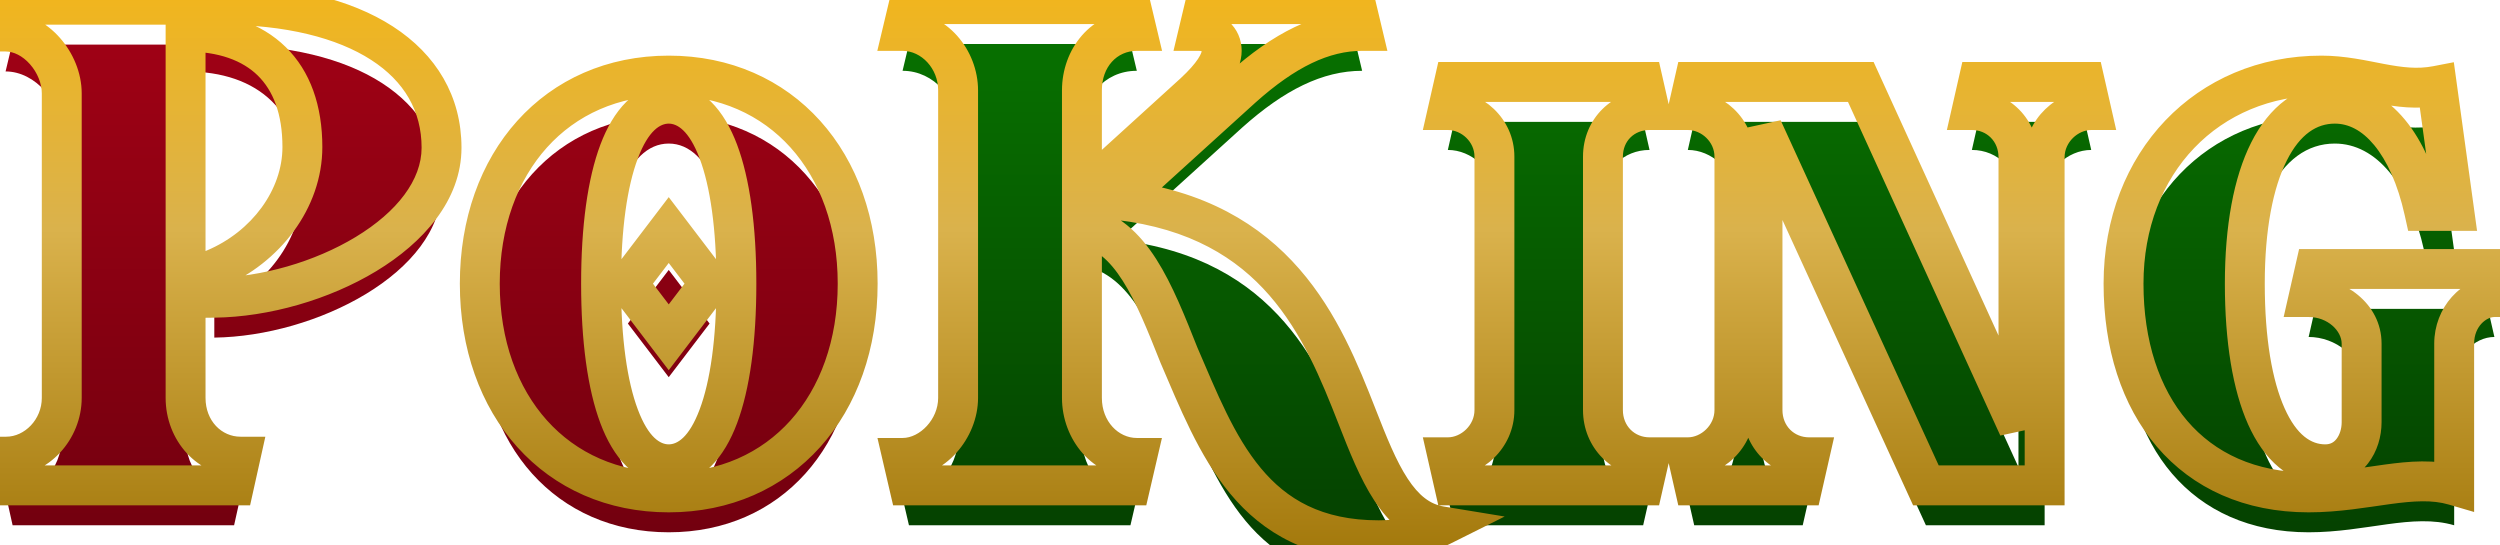 <svg width="376" height="82" viewBox="0 0 376 82" fill="none" xmlns="http://www.w3.org/2000/svg">
<mask id="path-1-outside-1_2_5" maskUnits="userSpaceOnUse" x="-3" y="-3" width="382" height="88" fill="black">
<rect fill="white" x="-3" y="-3" width="382" height="88"/>
<path d="M32.232 40.456C40.008 37.192 45.48 29.896 45.48 22.12C45.48 10.888 39.048 4.744 27.912 4.744V59.848C27.912 64.744 31.464 68.68 36.168 68.68L35.208 73H1.896L0.936 68.68C5.544 68.68 9.288 64.552 9.288 59.848V14.056C9.288 9.448 5.352 4.744 0.84 4.744L1.8 0.712H33.096C53.64 0.712 66.408 8.968 66.408 22.216C66.408 34.984 47.496 44.584 32.232 44.776V40.456ZM100.577 11.368C117.473 11.368 128.993 24.424 128.993 42.664C128.993 61 117.473 74.056 100.577 74.056C83.681 74.056 72.161 61 72.161 42.664C72.161 24.424 83.681 11.368 100.577 11.368ZM100.577 69.832C106.913 69.832 110.753 59.656 110.753 42.664C110.753 25.768 106.913 15.592 100.577 15.592C94.241 15.592 90.401 25.768 90.401 42.664C90.401 59.656 94.241 69.832 100.577 69.832ZM94.433 42.664L100.577 34.6L106.721 42.664L100.577 50.728L94.433 42.664Z"/>
<path d="M204.098 62.632C207.362 70.984 210.242 78.088 216.674 79.144C213.794 80.584 210.722 81.256 207.362 81.256C188.258 81.256 183.074 66.76 177.314 53.416C173.57 44.008 170.114 35.176 162.722 33.928V59.848C162.722 64.744 166.274 68.872 170.978 68.872L170.018 73H136.706L135.746 68.872C140.258 68.872 144.098 64.456 144.098 59.848V13.576C144.098 8.968 140.546 4.648 135.746 4.648L136.706 0.616H170.018L170.978 4.648C165.986 4.648 162.722 8.776 162.722 13.576V29.32L179.618 13.96C182.306 11.464 183.746 9.352 183.746 7.624C183.746 5.896 182.402 4.648 180.29 4.648L181.25 0.616H203.906L204.866 4.648C198.914 4.648 193.154 7.528 186.818 13.192L168.194 30.088C192.098 32.872 198.914 49.384 204.098 62.632ZM241.083 61.672C241.083 65.704 244.155 68.776 248.091 68.776L247.131 73H218.715L217.755 68.776C221.307 68.776 224.763 65.704 224.763 61.672V23.56C224.763 19.528 221.307 16.552 217.755 16.552L218.715 12.328H247.131L248.091 16.552C244.155 16.552 241.083 19.528 241.083 23.56V61.672ZM313.561 12.328L314.521 16.552C310.969 16.552 307.513 19.624 307.513 23.656V73H289.657L265.081 19.336V61.672C265.081 65.704 268.153 68.776 272.089 68.776L271.129 73H254.809L253.849 68.776C257.401 68.776 260.857 65.704 260.857 61.672V23.56C260.857 19.528 257.401 16.552 253.849 16.552L254.809 12.328H279.865L303.577 64.264V23.656C303.577 19.624 300.505 16.552 296.569 16.552L297.529 12.328H313.561ZM374.196 40.456L375.156 44.68C372.084 44.68 369.108 47.656 369.108 51.688V73C362.868 71.176 355.86 74.056 347.22 74.056C329.556 74.056 319.38 61 319.38 42.664C319.38 24.424 332.052 11.368 349.14 11.368C355.572 11.368 360.564 14.056 366.516 12.904L369.108 31.72H364.596C362.388 21.736 357.396 15.592 351.156 15.592C342.804 15.592 337.62 25.768 337.62 42.664C337.62 59.656 342.228 69.832 349.716 69.832C353.268 69.832 355.188 66.664 355.188 63.496V51.688C355.188 47.656 351.252 44.68 347.22 44.68L348.18 40.456H374.196Z"/>
</mask>
<g filter="url(#filter0_i_2_5)">
<path d="M32.232 40.456C40.008 37.192 45.48 29.896 45.48 22.12C45.48 10.888 39.048 4.744 27.912 4.744V59.848C27.912 64.744 31.464 68.68 36.168 68.68L35.208 73H1.896L0.936 68.68C5.544 68.68 9.288 64.552 9.288 59.848V14.056C9.288 9.448 5.352 4.744 0.84 4.744L1.8 0.712H33.096C53.64 0.712 66.408 8.968 66.408 22.216C66.408 34.984 47.496 44.584 32.232 44.776V40.456ZM100.577 11.368C117.473 11.368 128.993 24.424 128.993 42.664C128.993 61 117.473 74.056 100.577 74.056C83.681 74.056 72.161 61 72.161 42.664C72.161 24.424 83.681 11.368 100.577 11.368ZM100.577 69.832C106.913 69.832 110.753 59.656 110.753 42.664C110.753 25.768 106.913 15.592 100.577 15.592C94.241 15.592 90.401 25.768 90.401 42.664C90.401 59.656 94.241 69.832 100.577 69.832ZM94.433 42.664L100.577 34.6L106.721 42.664L100.577 50.728L94.433 42.664Z" fill="url(#paint0_linear_2_5)"/>
<path d="M204.098 62.632C207.362 70.984 210.242 78.088 216.674 79.144C213.794 80.584 210.722 81.256 207.362 81.256C188.258 81.256 183.074 66.76 177.314 53.416C173.57 44.008 170.114 35.176 162.722 33.928V59.848C162.722 64.744 166.274 68.872 170.978 68.872L170.018 73H136.706L135.746 68.872C140.258 68.872 144.098 64.456 144.098 59.848V13.576C144.098 8.968 140.546 4.648 135.746 4.648L136.706 0.616H170.018L170.978 4.648C165.986 4.648 162.722 8.776 162.722 13.576V29.32L179.618 13.96C182.306 11.464 183.746 9.352 183.746 7.624C183.746 5.896 182.402 4.648 180.29 4.648L181.25 0.616H203.906L204.866 4.648C198.914 4.648 193.154 7.528 186.818 13.192L168.194 30.088C192.098 32.872 198.914 49.384 204.098 62.632ZM241.083 61.672C241.083 65.704 244.155 68.776 248.091 68.776L247.131 73H218.715L217.755 68.776C221.307 68.776 224.763 65.704 224.763 61.672V23.56C224.763 19.528 221.307 16.552 217.755 16.552L218.715 12.328H247.131L248.091 16.552C244.155 16.552 241.083 19.528 241.083 23.56V61.672ZM313.561 12.328L314.521 16.552C310.969 16.552 307.513 19.624 307.513 23.656V73H289.657L265.081 19.336V61.672C265.081 65.704 268.153 68.776 272.089 68.776L271.129 73H254.809L253.849 68.776C257.401 68.776 260.857 65.704 260.857 61.672V23.56C260.857 19.528 257.401 16.552 253.849 16.552L254.809 12.328H279.865L303.577 64.264V23.656C303.577 19.624 300.505 16.552 296.569 16.552L297.529 12.328H313.561ZM374.196 40.456L375.156 44.68C372.084 44.68 369.108 47.656 369.108 51.688V73C362.868 71.176 355.86 74.056 347.22 74.056C329.556 74.056 319.38 61 319.38 42.664C319.38 24.424 332.052 11.368 349.14 11.368C355.572 11.368 360.564 14.056 366.516 12.904L369.108 31.72H364.596C362.388 21.736 357.396 15.592 351.156 15.592C342.804 15.592 337.62 25.768 337.62 42.664C337.62 59.656 342.228 69.832 349.716 69.832C353.268 69.832 355.188 66.664 355.188 63.496V51.688C355.188 47.656 351.252 44.68 347.22 44.68L348.18 40.456H374.196Z" fill="url(#paint1_linear_2_5)"/>
</g>
<path d="M32.232 40.456L31.071 37.69L29.232 38.462V40.456H32.232ZM27.912 4.744V1.744H24.912V4.744H27.912ZM36.168 68.68L39.097 69.331L39.908 65.68H36.168V68.68ZM35.208 73V76H37.614L38.137 73.651L35.208 73ZM1.896 73L-1.033 73.651L-0.511 76H1.896V73ZM0.936 68.68V65.68H-2.804L-1.993 69.331L0.936 68.68ZM0.84 4.744L-2.078 4.049L-2.958 7.744H0.84V4.744ZM1.8 0.712V-2.288H-0.57L-1.118 0.017L1.8 0.712ZM32.232 44.776H29.232V47.814L32.27 47.776L32.232 44.776ZM33.393 43.222C42.081 39.575 48.48 31.309 48.48 22.12H42.48C42.48 28.483 37.935 34.809 31.071 37.69L33.393 43.222ZM48.48 22.12C48.48 15.936 46.698 10.729 42.972 7.077C39.255 3.435 34.016 1.744 27.912 1.744V7.744C32.944 7.744 36.489 9.125 38.772 11.363C41.046 13.591 42.48 17.072 42.48 22.12H48.48ZM24.912 4.744V59.848H30.912V4.744H24.912ZM24.912 59.848C24.912 66.176 29.591 71.68 36.168 71.68V65.68C33.337 65.68 30.912 63.312 30.912 59.848H24.912ZM33.239 68.029L32.279 72.349L38.137 73.651L39.097 69.331L33.239 68.029ZM35.208 70H1.896V76H35.208V70ZM4.825 72.349L3.865 68.029L-1.993 69.331L-1.033 73.651L4.825 72.349ZM0.936 71.68C7.392 71.68 12.288 66.01 12.288 59.848H6.288C6.288 63.093 3.696 65.68 0.936 65.68V71.68ZM12.288 59.848V14.056H6.288V59.848H12.288ZM12.288 14.056C12.288 10.93 10.973 7.914 9.004 5.686C7.037 3.459 4.159 1.744 0.84 1.744V7.744C2.033 7.744 3.379 8.381 4.508 9.658C5.635 10.934 6.288 12.574 6.288 14.056H12.288ZM3.758 5.439L4.718 1.407L-1.118 0.017L-2.078 4.049L3.758 5.439ZM1.8 3.712H33.096V-2.288H1.8V3.712ZM33.096 3.712C43.022 3.712 50.717 5.715 55.828 9.016C60.825 12.243 63.408 16.716 63.408 22.216H69.408C69.408 14.468 65.607 8.189 59.084 3.976C52.675 -0.163 43.714 -2.288 33.096 -2.288V3.712ZM63.408 22.216C63.408 27.033 59.784 31.833 53.49 35.646C47.307 39.391 39.286 41.687 32.194 41.776L32.27 47.776C40.442 47.673 49.509 45.073 56.598 40.778C63.576 36.551 69.408 30.167 69.408 22.216H63.408ZM35.232 44.776V40.456H29.232V44.776H35.232ZM94.433 42.664L92.047 40.846L90.662 42.664L92.047 44.482L94.433 42.664ZM100.577 34.6L102.964 32.782L100.577 29.65L98.191 32.782L100.577 34.6ZM106.721 42.664L109.108 44.482L110.493 42.664L109.108 40.846L106.721 42.664ZM100.577 50.728L98.191 52.546L100.577 55.678L102.964 52.546L100.577 50.728ZM100.577 14.368C108.207 14.368 114.49 17.294 118.892 22.183C123.317 27.098 125.993 34.172 125.993 42.664H131.993C131.993 32.916 128.91 24.343 123.351 18.169C117.769 11.97 109.844 8.368 100.577 8.368V14.368ZM125.993 42.664C125.993 51.208 123.314 58.306 118.89 63.231C114.488 68.13 108.206 71.056 100.577 71.056V77.056C109.844 77.056 117.77 73.454 123.353 67.241C128.912 61.054 131.993 52.456 131.993 42.664H125.993ZM100.577 71.056C92.948 71.056 86.666 68.13 82.265 63.231C77.84 58.306 75.161 51.208 75.161 42.664H69.161C69.161 52.456 72.242 61.054 77.802 67.241C83.384 73.454 91.31 77.056 100.577 77.056V71.056ZM75.161 42.664C75.161 34.172 77.838 27.098 82.263 22.183C86.665 17.294 92.948 14.368 100.577 14.368V8.368C91.311 8.368 83.386 11.97 77.804 18.169C72.245 24.343 69.161 32.916 69.161 42.664H75.161ZM100.577 72.832C105.706 72.832 108.977 68.665 110.85 63.674C112.783 58.525 113.753 51.324 113.753 42.664H107.753C107.753 50.996 106.804 57.379 105.233 61.566C103.602 65.911 101.785 66.832 100.577 66.832V72.832ZM113.753 42.664C113.753 34.05 112.782 26.873 110.849 21.735C108.975 16.756 105.704 12.592 100.577 12.592V18.592C101.787 18.592 103.603 19.516 105.233 23.849C106.804 28.023 107.753 34.382 107.753 42.664H113.753ZM100.577 12.592C95.451 12.592 92.179 16.756 90.305 21.735C88.372 26.873 87.401 34.05 87.401 42.664H93.401C93.401 34.382 94.35 28.023 95.921 23.849C97.551 19.516 99.368 18.592 100.577 18.592V12.592ZM87.401 42.664C87.401 51.324 88.372 58.525 90.305 63.674C92.178 68.665 95.449 72.832 100.577 72.832V66.832C99.37 66.832 97.553 65.911 95.922 61.566C94.351 57.379 93.401 50.996 93.401 42.664H87.401ZM96.82 44.482L102.964 36.418L98.191 32.782L92.047 40.846L96.82 44.482ZM98.191 36.418L104.335 44.482L109.108 40.846L102.964 32.782L98.191 36.418ZM104.335 40.846L98.191 48.91L102.964 52.546L109.108 44.482L104.335 40.846ZM102.964 48.91L96.82 40.846L92.047 44.482L98.191 52.546L102.964 48.91ZM204.098 62.632L206.892 61.54L206.892 61.539L204.098 62.632ZM216.674 79.144L218.016 81.827L226.302 77.684L217.16 76.184L216.674 79.144ZM177.314 53.416L174.527 54.525L174.543 54.565L174.56 54.605L177.314 53.416ZM162.722 33.928L163.222 30.97L159.722 30.379V33.928H162.722ZM170.978 68.872L173.9 69.552L174.756 65.872H170.978V68.872ZM170.018 73V76H172.401L172.94 73.68L170.018 73ZM136.706 73L133.784 73.68L134.324 76H136.706V73ZM135.746 68.872V65.872H131.969L132.824 69.552L135.746 68.872ZM135.746 4.648L132.828 3.953L131.948 7.648H135.746V4.648ZM136.706 0.616V-2.384H134.337L133.788 -0.079L136.706 0.616ZM170.018 0.616L172.937 -0.079L172.388 -2.384H170.018V0.616ZM170.978 4.648V7.648H174.776L173.897 3.953L170.978 4.648ZM162.722 29.32H159.722V36.102L164.74 31.54L162.722 29.32ZM179.618 13.96L181.636 16.18L181.648 16.169L181.66 16.158L179.618 13.96ZM180.29 4.648L177.372 3.953L176.492 7.648H180.29V4.648ZM181.25 0.616V-2.384H178.881L178.332 -0.079L181.25 0.616ZM203.906 0.616L206.825 -0.079L206.276 -2.384H203.906V0.616ZM204.866 4.648V7.648H208.664L207.785 3.953L204.866 4.648ZM186.818 13.192L184.819 10.955L184.811 10.963L184.803 10.97L186.818 13.192ZM168.194 30.088L166.179 27.866L161.287 32.304L167.847 33.068L168.194 30.088ZM201.304 63.724C202.908 67.827 204.553 72.004 206.688 75.267C208.872 78.604 211.83 81.389 216.188 82.104L217.16 76.184C215.087 75.843 213.388 74.548 211.708 71.981C209.98 69.34 208.553 65.789 206.892 61.54L201.304 63.724ZM215.333 76.461C212.908 77.673 210.301 78.256 207.362 78.256V84.256C211.143 84.256 214.681 83.495 218.016 81.827L215.333 76.461ZM207.362 78.256C198.743 78.256 193.501 75.061 189.64 70.421C185.582 65.545 183.031 59.091 180.069 52.227L174.56 54.605C177.357 61.085 180.278 68.551 185.028 74.259C189.975 80.203 196.878 84.256 207.362 84.256V78.256ZM180.102 52.307C178.264 47.688 176.357 42.83 173.916 39C171.451 35.131 168.12 31.797 163.222 30.97L162.223 36.886C164.717 37.307 166.81 39.013 168.856 42.224C170.927 45.474 172.621 49.736 174.527 54.525L180.102 52.307ZM159.722 33.928V59.848H165.722V33.928H159.722ZM159.722 59.848C159.722 66.088 164.321 71.872 170.978 71.872V65.872C168.227 65.872 165.722 63.4 165.722 59.848H159.722ZM168.056 68.192L167.096 72.32L172.94 73.68L173.9 69.552L168.056 68.192ZM170.018 70H136.706V76H170.018V70ZM139.628 72.32L138.668 68.192L132.824 69.552L133.784 73.68L139.628 72.32ZM135.746 71.872C142.184 71.872 147.098 65.831 147.098 59.848H141.098C141.098 63.081 138.333 65.872 135.746 65.872V71.872ZM147.098 59.848V13.576H141.098V59.848H147.098ZM147.098 13.576C147.098 7.621 142.497 1.648 135.746 1.648V7.648C138.596 7.648 141.098 10.315 141.098 13.576H147.098ZM138.665 5.343L139.625 1.311L133.788 -0.079L132.828 3.953L138.665 5.343ZM136.706 3.616H170.018V-2.384H136.706V3.616ZM167.1 1.311L168.06 5.343L173.897 3.953L172.937 -0.079L167.1 1.311ZM170.978 1.648C163.988 1.648 159.722 7.483 159.722 13.576H165.722C165.722 10.069 167.985 7.648 170.978 7.648V1.648ZM159.722 13.576V29.32H165.722V13.576H159.722ZM164.74 31.54L181.636 16.18L177.6 11.74L160.704 27.1L164.74 31.54ZM181.66 16.158C183.098 14.823 184.317 13.487 185.195 12.155C186.057 10.847 186.746 9.307 186.746 7.624H180.746C180.746 7.669 180.715 8.049 180.185 8.853C179.671 9.633 178.827 10.601 177.577 11.762L181.66 16.158ZM186.746 7.624C186.746 5.936 186.068 4.358 184.792 3.236C183.544 2.138 181.93 1.648 180.29 1.648V7.648C180.763 7.648 180.876 7.782 180.828 7.74C180.807 7.722 180.779 7.687 180.759 7.642C180.74 7.599 180.746 7.585 180.746 7.624H186.746ZM183.209 5.343L184.169 1.311L178.332 -0.079L177.372 3.953L183.209 5.343ZM181.25 3.616H203.906V-2.384H181.25V3.616ZM200.988 1.311L201.948 5.343L207.785 3.953L206.825 -0.079L200.988 1.311ZM204.866 1.648C197.861 1.648 191.413 5.061 184.819 10.955L188.818 15.429C194.896 9.995 199.967 7.648 204.866 7.648V1.648ZM184.803 10.97L166.179 27.866L170.21 32.31L188.834 15.414L184.803 10.97ZM167.847 33.068C179.061 34.374 186.057 38.841 190.904 44.406C195.857 50.094 198.697 57.062 201.305 63.725L206.892 61.539C204.315 54.954 201.155 47.042 195.429 40.466C189.595 33.767 181.231 28.586 168.541 27.108L167.847 33.068ZM248.091 68.776L251.016 69.441L251.849 65.776H248.091V68.776ZM247.131 73V76H249.526L250.056 73.665L247.131 73ZM218.715 73L215.79 73.665L216.32 76H218.715V73ZM217.755 68.776V65.776H213.997L214.83 69.441L217.755 68.776ZM217.755 16.552L214.83 15.887L213.997 19.552H217.755V16.552ZM218.715 12.328V9.328H216.32L215.79 11.663L218.715 12.328ZM247.131 12.328L250.056 11.663L249.526 9.328H247.131V12.328ZM248.091 16.552V19.552H251.849L251.016 15.887L248.091 16.552ZM238.083 61.672C238.083 67.334 242.471 71.776 248.091 71.776V65.776C245.839 65.776 244.083 64.074 244.083 61.672H238.083ZM245.166 68.111L244.206 72.335L250.056 73.665L251.016 69.441L245.166 68.111ZM247.131 70H218.715V76H247.131V70ZM221.64 72.335L220.68 68.111L214.83 69.441L215.79 73.665L221.64 72.335ZM217.755 71.776C222.884 71.776 227.763 67.439 227.763 61.672H221.763C221.763 63.969 219.73 65.776 217.755 65.776V71.776ZM227.763 61.672V23.56H221.763V61.672H227.763ZM227.763 23.56C227.763 17.74 222.83 13.552 217.755 13.552V19.552C219.784 19.552 221.763 21.316 221.763 23.56H227.763ZM220.68 17.217L221.64 12.993L215.79 11.663L214.83 15.887L220.68 17.217ZM218.715 15.328H247.131V9.328H218.715V15.328ZM244.206 12.993L245.166 17.217L251.016 15.887L250.056 11.663L244.206 12.993ZM248.091 13.552C242.525 13.552 238.083 17.844 238.083 23.56H244.083C244.083 21.212 245.785 19.552 248.091 19.552V13.552ZM238.083 23.56V61.672H244.083V23.56H238.083ZM313.561 12.328L316.486 11.663L315.955 9.328H313.561V12.328ZM314.521 16.552V19.552H318.279L317.446 15.887L314.521 16.552ZM307.513 73V76H310.513V73H307.513ZM289.657 73L286.929 74.249L287.731 76H289.657V73ZM265.081 19.336L267.808 18.087L262.081 19.336H265.081ZM272.089 68.776L275.014 69.441L275.847 65.776H272.089V68.776ZM271.129 73V76H273.523L274.054 73.665L271.129 73ZM254.809 73L251.883 73.665L252.414 76H254.809V73ZM253.849 68.776V65.776H250.09L250.923 69.441L253.849 68.776ZM253.849 16.552L250.923 15.887L250.09 19.552H253.849V16.552ZM254.809 12.328V9.328H252.414L251.883 11.663L254.809 12.328ZM279.865 12.328L282.594 11.082L281.793 9.328H279.865V12.328ZM303.577 64.264L300.848 65.51L306.577 64.264H303.577ZM296.569 16.552L293.643 15.887L292.81 19.552H296.569V16.552ZM297.529 12.328V9.328H295.134L294.603 11.663L297.529 12.328ZM310.635 12.993L311.595 17.217L317.446 15.887L316.486 11.663L310.635 12.993ZM314.521 13.552C309.391 13.552 304.513 17.889 304.513 23.656H310.513C310.513 21.359 312.546 19.552 314.521 19.552V13.552ZM304.513 23.656V73H310.513V23.656H304.513ZM307.513 70H289.657V76H307.513V70ZM292.384 71.751L267.808 18.087L262.353 20.585L286.929 74.249L292.384 71.751ZM262.081 19.336V61.672H268.081V19.336H262.081ZM262.081 61.672C262.081 67.334 266.469 71.776 272.089 71.776V65.776C269.836 65.776 268.081 64.074 268.081 61.672H262.081ZM269.163 68.111L268.203 72.335L274.054 73.665L275.014 69.441L269.163 68.111ZM271.129 70H254.809V76H271.129V70ZM257.734 72.335L256.774 68.111L250.923 69.441L251.883 73.665L257.734 72.335ZM253.849 71.776C258.978 71.776 263.857 67.439 263.857 61.672H257.857C257.857 63.969 255.823 65.776 253.849 65.776V71.776ZM263.857 61.672V23.56H257.857V61.672H263.857ZM263.857 23.56C263.857 17.74 258.923 13.552 253.849 13.552V19.552C255.878 19.552 257.857 21.316 257.857 23.56H263.857ZM256.774 17.217L257.734 12.993L251.883 11.663L250.923 15.887L256.774 17.217ZM254.809 15.328H279.865V9.328H254.809V15.328ZM277.136 13.574L300.848 65.51L306.306 63.018L282.594 11.082L277.136 13.574ZM306.577 64.264V23.656H300.577V64.264H306.577ZM306.577 23.656C306.577 17.994 302.188 13.552 296.569 13.552V19.552C298.821 19.552 300.577 21.254 300.577 23.656H306.577ZM299.494 17.217L300.454 12.993L294.603 11.663L293.643 15.887L299.494 17.217ZM297.529 15.328H313.561V9.328H297.529V15.328ZM374.196 40.456L377.121 39.791L376.591 37.456H374.196V40.456ZM375.156 44.68V47.68H378.914L378.081 44.015L375.156 44.68ZM369.108 73L368.266 75.879L372.108 77.002V73H369.108ZM366.516 12.904L369.488 12.495L369.056 9.357L365.946 9.959L366.516 12.904ZM369.108 31.72V34.72H372.55L372.08 31.311L369.108 31.72ZM364.596 31.72L361.667 32.368L362.187 34.72H364.596V31.72ZM347.22 44.68L344.295 44.015L343.462 47.68H347.22V44.68ZM348.18 40.456V37.456H345.785L345.255 39.791L348.18 40.456ZM371.271 41.121L372.231 45.345L378.081 44.015L377.121 39.791L371.271 41.121ZM375.156 41.68C370.149 41.68 366.108 46.292 366.108 51.688H372.108C372.108 49.02 374.019 47.68 375.156 47.68V41.68ZM366.108 51.688V73H372.108V51.688H366.108ZM369.95 70.121C366.164 69.014 362.289 69.377 358.659 69.871C354.879 70.386 351.274 71.056 347.22 71.056V77.056C351.806 77.056 356.025 76.286 359.469 75.817C363.063 75.327 365.812 75.162 368.266 75.879L369.95 70.121ZM347.22 71.056C339.186 71.056 333.088 68.118 328.956 63.286C324.776 58.399 322.38 51.301 322.38 42.664H316.38C316.38 52.363 319.072 60.961 324.396 67.186C329.768 73.466 337.59 77.056 347.22 77.056V71.056ZM322.38 42.664C322.38 25.954 333.833 14.368 349.14 14.368V8.368C330.271 8.368 316.38 22.894 316.38 42.664H322.38ZM349.14 14.368C351.999 14.368 354.493 14.957 357.451 15.516C360.309 16.055 363.519 16.54 367.086 15.849L365.946 9.959C363.561 10.42 361.299 10.136 358.565 9.62C355.931 9.123 352.713 8.368 349.14 8.368V14.368ZM363.544 13.313L366.136 32.129L372.08 31.311L369.488 12.495L363.544 13.313ZM369.108 28.72H364.596V34.72H369.108V28.72ZM367.525 31.072C366.355 25.78 364.398 21.261 361.699 17.999C358.967 14.698 355.371 12.592 351.156 12.592V18.592C353.181 18.592 355.201 19.558 357.077 21.825C358.986 24.131 360.629 27.676 361.667 32.368L367.525 31.072ZM351.156 12.592C345.493 12.592 341.244 16.134 338.575 21.445C335.943 26.683 334.62 33.974 334.62 42.664H340.62C340.62 34.458 341.889 28.213 343.937 24.139C345.948 20.138 348.467 18.592 351.156 18.592V12.592ZM334.62 42.664C334.62 51.366 335.791 58.634 338.121 63.845C340.455 69.062 344.301 72.832 349.716 72.832V66.832C347.643 66.832 345.441 65.514 343.599 61.395C341.753 57.27 340.62 50.954 340.62 42.664H334.62ZM349.716 72.832C352.491 72.832 354.706 71.553 356.152 69.694C357.544 67.904 358.188 65.645 358.188 63.496H352.188C352.188 64.515 351.872 65.424 351.416 66.01C351.014 66.527 350.493 66.832 349.716 66.832V72.832ZM358.188 63.496V51.688H352.188V63.496H358.188ZM358.188 51.688C358.188 45.526 352.393 41.68 347.22 41.68V47.68C350.111 47.68 352.188 49.785 352.188 51.688H358.188ZM350.145 45.345L351.105 41.121L345.255 39.791L344.295 44.015L350.145 45.345ZM348.18 43.456H374.196V37.456H348.18V43.456Z" fill="url(#paint2_linear_2_5)" mask="url(#path-1-outside-1_2_5)"/>
<defs>
<filter id="filter0_i_2_5" x="0.84" y="0.616" width="374.316" height="86.64" filterUnits="userSpaceOnUse" color-interpolation-filters="sRGB">
<feFlood flood-opacity="0" result="BackgroundImageFix"/>
<feBlend mode="normal" in="SourceGraphic" in2="BackgroundImageFix" result="shape"/>
<feColorMatrix in="SourceAlpha" type="matrix" values="0 0 0 0 0 0 0 0 0 0 0 0 0 0 0 0 0 0 127 0" result="hardAlpha"/>
<feMorphology radius="4" operator="erode" in="SourceAlpha" result="effect1_innerShadow_2_5"/>
<feOffset dy="6"/>
<feGaussianBlur stdDeviation="2"/>
<feComposite in2="hardAlpha" operator="arithmetic" k2="-1" k3="1"/>
<feColorMatrix type="matrix" values="0 0 0 0 0 0 0 0 0 0 0 0 0 0 0 0 0 0 0.25 0"/>
<feBlend mode="normal" in2="shape" result="effect1_innerShadow_2_5"/>
</filter>
<linearGradient id="paint0_linear_2_5" x1="187.5" y1="-23" x2="187.5" y2="92" gradientUnits="userSpaceOnUse">
<stop stop-color="#AD0117"/>
<stop offset="1" stop-color="#68000D"/>
</linearGradient>
<linearGradient id="paint1_linear_2_5" x1="187.5" y1="-23" x2="187.5" y2="92" gradientUnits="userSpaceOnUse">
<stop stop-color="#087F00"/>
<stop offset="1" stop-color="#043600"/>
</linearGradient>
<linearGradient id="paint2_linear_2_5" x1="187.5" y1="-23" x2="187.5" y2="92" gradientUnits="userSpaceOnUse">
<stop stop-color="#FFB700"/>
<stop offset="0.5" stop-color="#DAB24C"/>
<stop offset="1" stop-color="#996E00"/>
</linearGradient>
</defs>
</svg>